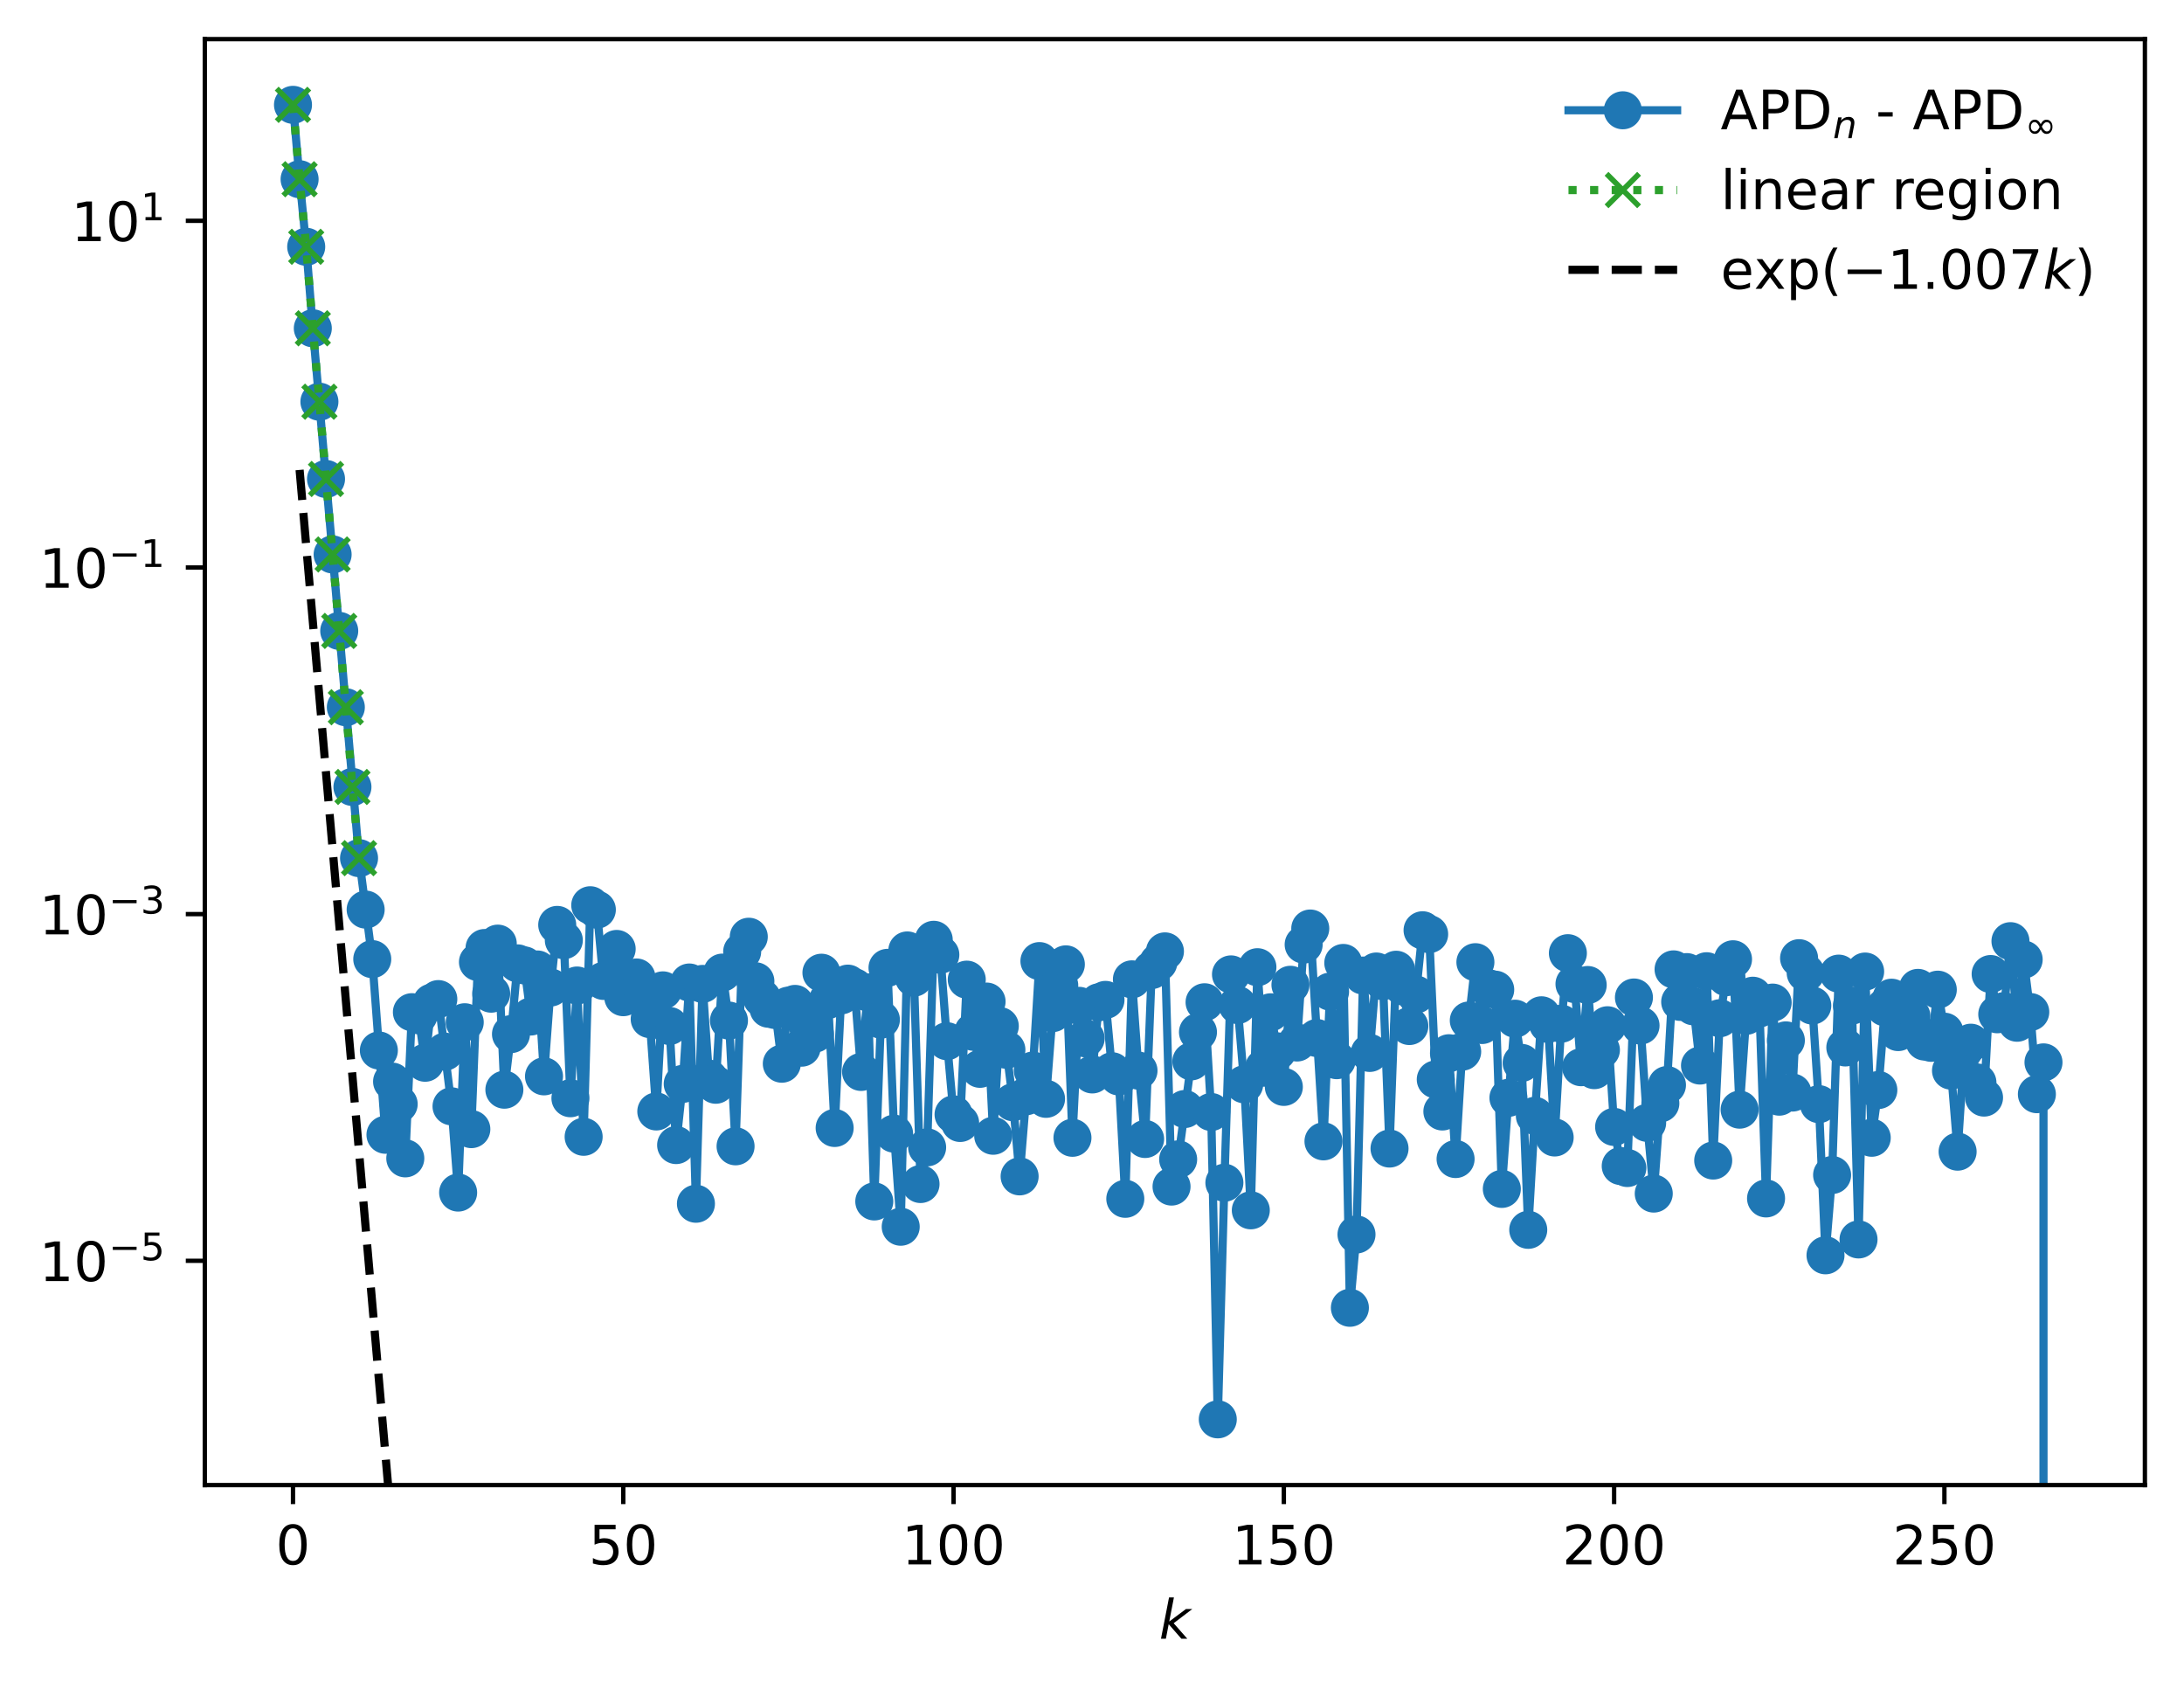 <?xml version="1.0" encoding="utf-8" standalone="no"?>
<!DOCTYPE svg PUBLIC "-//W3C//DTD SVG 1.1//EN"
  "http://www.w3.org/Graphics/SVG/1.1/DTD/svg11.dtd">
<!-- Created with matplotlib (https://matplotlib.org/) -->
<svg height="310.868pt" version="1.1" viewBox="0 0 402.02 310.868" width="402.02pt" xmlns="http://www.w3.org/2000/svg" xmlns:xlink="http://www.w3.org/1999/xlink">
 <defs>
  <style type="text/css">
*{stroke-linecap:butt;stroke-linejoin:round;}
  </style>
 </defs>
 <g id="figure_1">
  <g id="patch_1">
   <path d="M 0 310.868 
L 402.02 310.868 
L 402.02 0 
L 0 0 
z
" style="fill:#ffffff;"/>
  </g>
  <g id="axes_1">
   <g id="patch_2">
    <path d="M 37.7 273.312 
L 394.82 273.312 
L 394.82 7.2 
L 37.7 7.2 
z
" style="fill:#ffffff;"/>
   </g>
   <g id="matplotlib.axis_1">
    <g id="xtick_1">
     <g id="line2d_1">
      <defs>
       <path d="M 0 0 
L 0 3.5 
" id="mc44c0df0f7" style="stroke:#000000;stroke-width:0.8;"/>
      </defs>
      <g>
       <use style="stroke:#000000;stroke-width:0.8;" x="53.933" xlink:href="#mc44c0df0f7" y="273.312"/>
      </g>
     </g>
     <g id="text_1">
      <!-- 0 -->
      <defs>
       <path d="M 31.781 66.406 
Q 24.172 66.406 20.328 58.906 
Q 16.5 51.422 16.5 36.375 
Q 16.5 21.391 20.328 13.891 
Q 24.172 6.391 31.781 6.391 
Q 39.453 6.391 43.281 13.891 
Q 47.125 21.391 47.125 36.375 
Q 47.125 51.422 43.281 58.906 
Q 39.453 66.406 31.781 66.406 
z
M 31.781 74.219 
Q 44.047 74.219 50.516 64.516 
Q 56.984 54.828 56.984 36.375 
Q 56.984 17.969 50.516 8.266 
Q 44.047 -1.422 31.781 -1.422 
Q 19.531 -1.422 13.062 8.266 
Q 6.594 17.969 6.594 36.375 
Q 6.594 54.828 13.062 64.516 
Q 19.531 74.219 31.781 74.219 
z
" id="DejaVuSans-48"/>
      </defs>
      <g transform="translate(50.751 287.91)scale(0.1 -0.1)">
       <use xlink:href="#DejaVuSans-48"/>
      </g>
     </g>
    </g>
    <g id="xtick_2">
     <g id="line2d_2">
      <g>
       <use style="stroke:#000000;stroke-width:0.8;" x="114.729" xlink:href="#mc44c0df0f7" y="273.312"/>
      </g>
     </g>
     <g id="text_2">
      <!-- 50 -->
      <defs>
       <path d="M 10.797 72.906 
L 49.516 72.906 
L 49.516 64.594 
L 19.828 64.594 
L 19.828 46.734 
Q 21.969 47.469 24.109 47.828 
Q 26.266 48.188 28.422 48.188 
Q 40.625 48.188 47.75 41.5 
Q 54.891 34.812 54.891 23.391 
Q 54.891 11.625 47.562 5.094 
Q 40.234 -1.422 26.906 -1.422 
Q 22.312 -1.422 17.547 -0.641 
Q 12.797 0.141 7.719 1.703 
L 7.719 11.625 
Q 12.109 9.234 16.797 8.062 
Q 21.484 6.891 26.703 6.891 
Q 35.156 6.891 40.078 11.328 
Q 45.016 15.766 45.016 23.391 
Q 45.016 31 40.078 35.438 
Q 35.156 39.891 26.703 39.891 
Q 22.75 39.891 18.812 39.016 
Q 14.891 38.141 10.797 36.281 
z
" id="DejaVuSans-53"/>
      </defs>
      <g transform="translate(108.367 287.91)scale(0.1 -0.1)">
       <use xlink:href="#DejaVuSans-53"/>
       <use x="63.623" xlink:href="#DejaVuSans-48"/>
      </g>
     </g>
    </g>
    <g id="xtick_3">
     <g id="line2d_3">
      <g>
       <use style="stroke:#000000;stroke-width:0.8;" x="175.526" xlink:href="#mc44c0df0f7" y="273.312"/>
      </g>
     </g>
     <g id="text_3">
      <!-- 100 -->
      <defs>
       <path d="M 12.406 8.297 
L 28.516 8.297 
L 28.516 63.922 
L 10.984 60.406 
L 10.984 69.391 
L 28.422 72.906 
L 38.281 72.906 
L 38.281 8.297 
L 54.391 8.297 
L 54.391 0 
L 12.406 0 
z
" id="DejaVuSans-49"/>
      </defs>
      <g transform="translate(165.982 287.91)scale(0.1 -0.1)">
       <use xlink:href="#DejaVuSans-49"/>
       <use x="63.623" xlink:href="#DejaVuSans-48"/>
       <use x="127.246" xlink:href="#DejaVuSans-48"/>
      </g>
     </g>
    </g>
    <g id="xtick_4">
     <g id="line2d_4">
      <g>
       <use style="stroke:#000000;stroke-width:0.8;" x="236.323" xlink:href="#mc44c0df0f7" y="273.312"/>
      </g>
     </g>
     <g id="text_4">
      <!-- 150 -->
      <g transform="translate(226.779 287.91)scale(0.1 -0.1)">
       <use xlink:href="#DejaVuSans-49"/>
       <use x="63.623" xlink:href="#DejaVuSans-53"/>
       <use x="127.246" xlink:href="#DejaVuSans-48"/>
      </g>
     </g>
    </g>
    <g id="xtick_5">
     <g id="line2d_5">
      <g>
       <use style="stroke:#000000;stroke-width:0.8;" x="297.12" xlink:href="#mc44c0df0f7" y="273.312"/>
      </g>
     </g>
     <g id="text_5">
      <!-- 200 -->
      <defs>
       <path d="M 19.188 8.297 
L 53.609 8.297 
L 53.609 0 
L 7.328 0 
L 7.328 8.297 
Q 12.938 14.109 22.625 23.891 
Q 32.328 33.688 34.812 36.531 
Q 39.547 41.844 41.422 45.531 
Q 43.312 49.219 43.312 52.781 
Q 43.312 58.594 39.234 62.25 
Q 35.156 65.922 28.609 65.922 
Q 23.969 65.922 18.812 64.312 
Q 13.672 62.703 7.812 59.422 
L 7.812 69.391 
Q 13.766 71.781 18.938 73 
Q 24.125 74.219 28.422 74.219 
Q 39.75 74.219 46.484 68.547 
Q 53.219 62.891 53.219 53.422 
Q 53.219 48.922 51.531 44.891 
Q 49.859 40.875 45.406 35.406 
Q 44.188 33.984 37.641 27.219 
Q 31.109 20.453 19.188 8.297 
z
" id="DejaVuSans-50"/>
      </defs>
      <g transform="translate(287.576 287.91)scale(0.1 -0.1)">
       <use xlink:href="#DejaVuSans-50"/>
       <use x="63.623" xlink:href="#DejaVuSans-48"/>
       <use x="127.246" xlink:href="#DejaVuSans-48"/>
      </g>
     </g>
    </g>
    <g id="xtick_6">
     <g id="line2d_6">
      <g>
       <use style="stroke:#000000;stroke-width:0.8;" x="357.916" xlink:href="#mc44c0df0f7" y="273.312"/>
      </g>
     </g>
     <g id="text_6">
      <!-- 250 -->
      <g transform="translate(348.373 287.91)scale(0.1 -0.1)">
       <use xlink:href="#DejaVuSans-50"/>
       <use x="63.623" xlink:href="#DejaVuSans-53"/>
       <use x="127.246" xlink:href="#DejaVuSans-48"/>
      </g>
     </g>
    </g>
    <g id="text_7">
     <!-- $ k $ -->
     <defs>
      <path d="M 18.312 75.984 
L 27.297 75.984 
L 18.703 31.688 
L 49.516 54.688 
L 61.188 54.688 
L 26.812 28.516 
L 51.906 0 
L 41.016 0 
L 17.672 26.703 
L 12.5 0 
L 3.516 0 
z
" id="DejaVuSans-Oblique-107"/>
     </defs>
     <g transform="translate(213.36 301.589)scale(0.1 -0.1)">
      <use transform="translate(0 0.016)" xlink:href="#DejaVuSans-Oblique-107"/>
     </g>
    </g>
   </g>
   <g id="matplotlib.axis_2">
    <g id="ytick_1">
     <g id="line2d_7">
      <defs>
       <path d="M 0 0 
L -3.5 0 
" id="m5c9af294aa" style="stroke:#000000;stroke-width:0.8;"/>
      </defs>
      <g>
       <use style="stroke:#000000;stroke-width:0.8;" x="37.7" xlink:href="#m5c9af294aa" y="232.034"/>
      </g>
     </g>
     <g id="text_8">
      <!-- $\mathdefault{10^{-5}}$ -->
      <defs>
       <path d="M 10.594 35.5 
L 73.188 35.5 
L 73.188 27.203 
L 10.594 27.203 
z
" id="DejaVuSans-8722"/>
      </defs>
      <g transform="translate(7.2 235.833)scale(0.1 -0.1)">
       <use transform="translate(0 0.684)" xlink:href="#DejaVuSans-49"/>
       <use transform="translate(63.623 0.684)" xlink:href="#DejaVuSans-48"/>
       <use transform="translate(128.203 38.966)scale(0.7)" xlink:href="#DejaVuSans-8722"/>
       <use transform="translate(186.855 38.966)scale(0.7)" xlink:href="#DejaVuSans-53"/>
      </g>
     </g>
    </g>
    <g id="ytick_2">
     <g id="line2d_8">
      <g>
       <use style="stroke:#000000;stroke-width:0.8;" x="37.7" xlink:href="#m5c9af294aa" y="168.235"/>
      </g>
     </g>
     <g id="text_9">
      <!-- $\mathdefault{10^{-3}}$ -->
      <defs>
       <path d="M 40.578 39.312 
Q 47.656 37.797 51.625 33 
Q 55.609 28.219 55.609 21.188 
Q 55.609 10.406 48.188 4.484 
Q 40.766 -1.422 27.094 -1.422 
Q 22.516 -1.422 17.656 -0.516 
Q 12.797 0.391 7.625 2.203 
L 7.625 11.719 
Q 11.719 9.328 16.594 8.109 
Q 21.484 6.891 26.812 6.891 
Q 36.078 6.891 40.938 10.547 
Q 45.797 14.203 45.797 21.188 
Q 45.797 27.641 41.281 31.266 
Q 36.766 34.906 28.719 34.906 
L 20.219 34.906 
L 20.219 43.016 
L 29.109 43.016 
Q 36.375 43.016 40.234 45.922 
Q 44.094 48.828 44.094 54.297 
Q 44.094 59.906 40.109 62.906 
Q 36.141 65.922 28.719 65.922 
Q 24.656 65.922 20.016 65.031 
Q 15.375 64.156 9.812 62.312 
L 9.812 71.094 
Q 15.438 72.656 20.344 73.438 
Q 25.25 74.219 29.594 74.219 
Q 40.828 74.219 47.359 69.109 
Q 53.906 64.016 53.906 55.328 
Q 53.906 49.266 50.438 45.094 
Q 46.969 40.922 40.578 39.312 
z
" id="DejaVuSans-51"/>
      </defs>
      <g transform="translate(7.2 172.034)scale(0.1 -0.1)">
       <use transform="translate(0 0.766)" xlink:href="#DejaVuSans-49"/>
       <use transform="translate(63.623 0.766)" xlink:href="#DejaVuSans-48"/>
       <use transform="translate(128.203 39.047)scale(0.7)" xlink:href="#DejaVuSans-8722"/>
       <use transform="translate(186.855 39.047)scale(0.7)" xlink:href="#DejaVuSans-51"/>
      </g>
     </g>
    </g>
    <g id="ytick_3">
     <g id="line2d_9">
      <g>
       <use style="stroke:#000000;stroke-width:0.8;" x="37.7" xlink:href="#m5c9af294aa" y="104.436"/>
      </g>
     </g>
     <g id="text_10">
      <!-- $\mathdefault{10^{-1}}$ -->
      <g transform="translate(7.2 108.236)scale(0.1 -0.1)">
       <use transform="translate(0 0.684)" xlink:href="#DejaVuSans-49"/>
       <use transform="translate(63.623 0.684)" xlink:href="#DejaVuSans-48"/>
       <use transform="translate(128.203 38.966)scale(0.7)" xlink:href="#DejaVuSans-8722"/>
       <use transform="translate(186.855 38.966)scale(0.7)" xlink:href="#DejaVuSans-49"/>
      </g>
     </g>
    </g>
    <g id="ytick_4">
     <g id="line2d_10">
      <g>
       <use style="stroke:#000000;stroke-width:0.8;" x="37.7" xlink:href="#m5c9af294aa" y="40.638"/>
      </g>
     </g>
     <g id="text_11">
      <!-- $\mathdefault{10^{1}}$ -->
      <g transform="translate(13.1 44.437)scale(0.1 -0.1)">
       <use transform="translate(0 0.684)" xlink:href="#DejaVuSans-49"/>
       <use transform="translate(63.623 0.684)" xlink:href="#DejaVuSans-48"/>
       <use transform="translate(128.203 38.966)scale(0.7)" xlink:href="#DejaVuSans-49"/>
      </g>
     </g>
    </g>
   </g>
   <g id="line2d_11">
    <path clip-path="url(#p1a324d84d8)" d="M 53.933 19.296 
L 55.149 32.986 
L 56.365 45.418 
L 57.581 60.418 
L 61.228 102.042 
L 66.092 157.932 
L 68.524 176.518 
L 70.956 208.842 
L 72.172 199.053 
L 73.388 203.2 
L 74.604 213.183 
L 75.82 186.282 
L 77.035 186.852 
L 78.251 195.588 
L 79.467 184.531 
L 80.683 183.873 
L 83.115 203.606 
L 84.331 219.48 
L 85.547 188.133 
L 86.763 207.805 
L 87.979 177.057 
L 89.195 174.471 
L 90.411 182.875 
L 91.627 173.665 
L 92.843 200.548 
L 94.059 190.32 
L 95.275 177.296 
L 96.49 177.67 
L 97.706 187.078 
L 98.922 178.421 
L 100.138 198.09 
L 101.354 181.74 
L 102.57 170.219 
L 103.786 173.039 
L 105.002 202.117 
L 106.218 181.374 
L 107.434 209.215 
L 108.65 166.599 
L 109.866 167.415 
L 111.082 180.528 
L 112.298 179.924 
L 113.514 174.644 
L 114.729 183.523 
L 115.945 182.242 
L 117.161 179.895 
L 118.377 182.359 
L 119.593 187.55 
L 120.809 204.551 
L 122.025 182.266 
L 123.241 188.824 
L 124.457 210.739 
L 125.673 199.479 
L 126.889 180.818 
L 128.105 221.536 
L 129.321 181.078 
L 130.537 198.52 
L 131.753 199.637 
L 132.968 178.998 
L 134.184 187.831 
L 135.4 210.966 
L 136.616 175.135 
L 137.832 172.396 
L 139.048 180.586 
L 140.264 183.702 
L 141.48 185.649 
L 142.696 185.884 
L 143.912 195.766 
L 145.128 185.079 
L 146.344 184.757 
L 147.56 192.813 
L 148.776 189.05 
L 149.992 190.223 
L 151.207 179.019 
L 152.423 184.033 
L 153.639 207.594 
L 154.855 183.184 
L 156.071 181.026 
L 157.287 181.705 
L 158.503 197.278 
L 159.719 182.635 
L 160.935 221.113 
L 162.151 187.658 
L 163.367 178.118 
L 164.583 208.64 
L 165.799 225.768 
L 167.015 174.918 
L 168.231 179.93 
L 169.447 217.909 
L 170.662 211.159 
L 171.878 172.958 
L 173.094 175.705 
L 174.31 191.623 
L 175.526 205.095 
L 176.742 206.673 
L 177.958 180.294 
L 179.174 189.887 
L 180.39 196.706 
L 181.606 184.327 
L 182.822 209.023 
L 184.038 188.839 
L 185.254 193.201 
L 186.47 202.854 
L 187.686 216.499 
L 188.901 201.751 
L 190.117 197.028 
L 191.333 176.876 
L 192.549 202.229 
L 193.765 186.454 
L 194.981 181.347 
L 196.197 177.48 
L 197.413 209.398 
L 198.629 185.112 
L 199.845 191.103 
L 201.061 197.739 
L 202.277 184.458 
L 203.493 184.021 
L 204.709 197.151 
L 205.925 198.106 
L 207.14 220.629 
L 208.356 180.238 
L 209.572 197.04 
L 210.788 209.62 
L 212.004 178.527 
L 213.22 177.134 
L 214.436 175.091 
L 215.652 218.376 
L 216.868 213.369 
L 219.3 195.33 
L 221.732 184.454 
L 222.948 204.652 
L 224.164 261.216 
L 225.38 217.669 
L 226.595 179.327 
L 227.811 184.965 
L 229.027 199.551 
L 230.243 222.745 
L 231.459 178.003 
L 232.675 196.501 
L 233.891 186.303 
L 236.323 200.034 
L 237.539 181.24 
L 238.755 191.86 
L 239.971 173.835 
L 241.187 170.884 
L 243.619 210.053 
L 244.834 182.496 
L 246.05 195.115 
L 247.266 177.219 
L 248.482 240.682 
L 249.698 227.191 
L 250.914 179.539 
L 252.13 193.782 
L 253.346 178.796 
L 254.562 180.574 
L 255.778 211.377 
L 256.994 178.47 
L 258.21 181.526 
L 259.426 188.831 
L 260.642 183.036 
L 261.858 171.203 
L 263.073 171.92 
L 264.289 198.659 
L 265.505 204.558 
L 266.721 193.836 
L 267.937 213.31 
L 269.153 193.545 
L 270.369 187.815 
L 271.585 177.079 
L 272.801 188.646 
L 274.017 181.87 
L 275.233 182.137 
L 276.449 218.806 
L 277.665 202.047 
L 278.881 187.481 
L 280.097 195.618 
L 281.313 226.336 
L 282.528 205.358 
L 283.744 186.853 
L 284.96 188.44 
L 286.176 209.341 
L 287.392 188.399 
L 288.608 175.423 
L 289.824 181.095 
L 291.04 196.409 
L 292.256 181.28 
L 293.472 196.948 
L 294.688 193.235 
L 295.904 188.687 
L 297.12 207.395 
L 298.336 214.597 
L 299.552 214.962 
L 300.767 183.579 
L 301.983 188.739 
L 303.199 206.649 
L 304.415 219.665 
L 305.631 203.064 
L 306.847 199.692 
L 308.063 178.403 
L 309.279 184.385 
L 310.495 178.904 
L 311.711 185.201 
L 312.927 196.102 
L 314.143 178.745 
L 315.359 213.585 
L 316.575 187.393 
L 317.791 179.837 
L 319.006 176.544 
L 320.222 204.221 
L 321.438 186.951 
L 322.654 183.251 
L 323.87 185.585 
L 325.086 220.558 
L 326.302 184.516 
L 327.518 201.83 
L 328.734 191.471 
L 329.95 201.072 
L 331.166 176.343 
L 332.382 179.054 
L 333.598 185.063 
L 334.814 203.207 
L 336.03 231.026 
L 337.245 216.246 
L 338.461 179.185 
L 339.677 192.772 
L 340.893 185.065 
L 342.109 228.107 
L 343.325 178.804 
L 344.541 209.392 
L 345.757 200.608 
L 346.973 185.379 
L 348.189 183.616 
L 349.405 189.945 
L 351.837 186.979 
L 353.053 181.809 
L 354.269 191.686 
L 355.485 191.921 
L 356.7 182.139 
L 359.132 197.037 
L 360.348 211.951 
L 361.564 193.218 
L 362.78 191.897 
L 363.996 199.228 
L 365.212 201.997 
L 366.428 179.261 
L 367.644 186.666 
L 368.86 186.091 
L 370.076 173.211 
L 371.292 188.224 
L 372.508 176.591 
L 373.724 186.252 
L 374.939 201.375 
L 376.155 195.52 
L 376.16 311.868 
L 376.16 311.868 
" style="fill:none;stroke:#1f77b4;stroke-linecap:square;stroke-width:1.5;"/>
    <defs>
     <path d="M 0 3 
C 0.796 3 1.559 2.684 2.121 2.121 
C 2.684 1.559 3 0.796 3 0 
C 3 -0.796 2.684 -1.559 2.121 -2.121 
C 1.559 -2.684 0.796 -3 0 -3 
C -0.796 -3 -1.559 -2.684 -2.121 -2.121 
C -2.684 -1.559 -3 -0.796 -3 0 
C -3 0.796 -2.684 1.559 -2.121 2.121 
C -1.559 2.684 -0.796 3 0 3 
z
" id="m3756077cc6" style="stroke:#1f77b4;"/>
    </defs>
    <g clip-path="url(#p1a324d84d8)">
     <use style="fill:#1f77b4;stroke:#1f77b4;" x="53.933" xlink:href="#m3756077cc6" y="19.296"/>
     <use style="fill:#1f77b4;stroke:#1f77b4;" x="55.149" xlink:href="#m3756077cc6" y="32.986"/>
     <use style="fill:#1f77b4;stroke:#1f77b4;" x="56.365" xlink:href="#m3756077cc6" y="45.418"/>
     <use style="fill:#1f77b4;stroke:#1f77b4;" x="57.581" xlink:href="#m3756077cc6" y="60.418"/>
     <use style="fill:#1f77b4;stroke:#1f77b4;" x="58.796" xlink:href="#m3756077cc6" y="73.931"/>
     <use style="fill:#1f77b4;stroke:#1f77b4;" x="60.012" xlink:href="#m3756077cc6" y="88.152"/>
     <use style="fill:#1f77b4;stroke:#1f77b4;" x="61.228" xlink:href="#m3756077cc6" y="102.042"/>
     <use style="fill:#1f77b4;stroke:#1f77b4;" x="62.444" xlink:href="#m3756077cc6" y="116.112"/>
     <use style="fill:#1f77b4;stroke:#1f77b4;" x="63.66" xlink:href="#m3756077cc6" y="130.161"/>
     <use style="fill:#1f77b4;stroke:#1f77b4;" x="64.876" xlink:href="#m3756077cc6" y="144.832"/>
     <use style="fill:#1f77b4;stroke:#1f77b4;" x="66.092" xlink:href="#m3756077cc6" y="157.932"/>
     <use style="fill:#1f77b4;stroke:#1f77b4;" x="67.308" xlink:href="#m3756077cc6" y="167.401"/>
     <use style="fill:#1f77b4;stroke:#1f77b4;" x="68.524" xlink:href="#m3756077cc6" y="176.518"/>
     <use style="fill:#1f77b4;stroke:#1f77b4;" x="69.74" xlink:href="#m3756077cc6" y="193.328"/>
     <use style="fill:#1f77b4;stroke:#1f77b4;" x="70.956" xlink:href="#m3756077cc6" y="208.842"/>
     <use style="fill:#1f77b4;stroke:#1f77b4;" x="72.172" xlink:href="#m3756077cc6" y="199.053"/>
     <use style="fill:#1f77b4;stroke:#1f77b4;" x="73.388" xlink:href="#m3756077cc6" y="203.2"/>
     <use style="fill:#1f77b4;stroke:#1f77b4;" x="74.604" xlink:href="#m3756077cc6" y="213.183"/>
     <use style="fill:#1f77b4;stroke:#1f77b4;" x="75.82" xlink:href="#m3756077cc6" y="186.282"/>
     <use style="fill:#1f77b4;stroke:#1f77b4;" x="77.035" xlink:href="#m3756077cc6" y="186.852"/>
     <use style="fill:#1f77b4;stroke:#1f77b4;" x="78.251" xlink:href="#m3756077cc6" y="195.588"/>
     <use style="fill:#1f77b4;stroke:#1f77b4;" x="79.467" xlink:href="#m3756077cc6" y="184.531"/>
     <use style="fill:#1f77b4;stroke:#1f77b4;" x="80.683" xlink:href="#m3756077cc6" y="183.873"/>
     <use style="fill:#1f77b4;stroke:#1f77b4;" x="81.899" xlink:href="#m3756077cc6" y="193.54"/>
     <use style="fill:#1f77b4;stroke:#1f77b4;" x="83.115" xlink:href="#m3756077cc6" y="203.606"/>
     <use style="fill:#1f77b4;stroke:#1f77b4;" x="84.331" xlink:href="#m3756077cc6" y="219.48"/>
     <use style="fill:#1f77b4;stroke:#1f77b4;" x="85.547" xlink:href="#m3756077cc6" y="188.133"/>
     <use style="fill:#1f77b4;stroke:#1f77b4;" x="86.763" xlink:href="#m3756077cc6" y="207.805"/>
     <use style="fill:#1f77b4;stroke:#1f77b4;" x="87.979" xlink:href="#m3756077cc6" y="177.057"/>
     <use style="fill:#1f77b4;stroke:#1f77b4;" x="89.195" xlink:href="#m3756077cc6" y="174.471"/>
     <use style="fill:#1f77b4;stroke:#1f77b4;" x="90.411" xlink:href="#m3756077cc6" y="182.875"/>
     <use style="fill:#1f77b4;stroke:#1f77b4;" x="91.627" xlink:href="#m3756077cc6" y="173.665"/>
     <use style="fill:#1f77b4;stroke:#1f77b4;" x="92.843" xlink:href="#m3756077cc6" y="200.548"/>
     <use style="fill:#1f77b4;stroke:#1f77b4;" x="94.059" xlink:href="#m3756077cc6" y="190.32"/>
     <use style="fill:#1f77b4;stroke:#1f77b4;" x="95.275" xlink:href="#m3756077cc6" y="177.296"/>
     <use style="fill:#1f77b4;stroke:#1f77b4;" x="96.49" xlink:href="#m3756077cc6" y="177.67"/>
     <use style="fill:#1f77b4;stroke:#1f77b4;" x="97.706" xlink:href="#m3756077cc6" y="187.078"/>
     <use style="fill:#1f77b4;stroke:#1f77b4;" x="98.922" xlink:href="#m3756077cc6" y="178.421"/>
     <use style="fill:#1f77b4;stroke:#1f77b4;" x="100.138" xlink:href="#m3756077cc6" y="198.09"/>
     <use style="fill:#1f77b4;stroke:#1f77b4;" x="101.354" xlink:href="#m3756077cc6" y="181.74"/>
     <use style="fill:#1f77b4;stroke:#1f77b4;" x="102.57" xlink:href="#m3756077cc6" y="170.219"/>
     <use style="fill:#1f77b4;stroke:#1f77b4;" x="103.786" xlink:href="#m3756077cc6" y="173.039"/>
     <use style="fill:#1f77b4;stroke:#1f77b4;" x="105.002" xlink:href="#m3756077cc6" y="202.117"/>
     <use style="fill:#1f77b4;stroke:#1f77b4;" x="106.218" xlink:href="#m3756077cc6" y="181.374"/>
     <use style="fill:#1f77b4;stroke:#1f77b4;" x="107.434" xlink:href="#m3756077cc6" y="209.215"/>
     <use style="fill:#1f77b4;stroke:#1f77b4;" x="108.65" xlink:href="#m3756077cc6" y="166.599"/>
     <use style="fill:#1f77b4;stroke:#1f77b4;" x="109.866" xlink:href="#m3756077cc6" y="167.415"/>
     <use style="fill:#1f77b4;stroke:#1f77b4;" x="111.082" xlink:href="#m3756077cc6" y="180.528"/>
     <use style="fill:#1f77b4;stroke:#1f77b4;" x="112.298" xlink:href="#m3756077cc6" y="179.924"/>
     <use style="fill:#1f77b4;stroke:#1f77b4;" x="113.514" xlink:href="#m3756077cc6" y="174.644"/>
     <use style="fill:#1f77b4;stroke:#1f77b4;" x="114.729" xlink:href="#m3756077cc6" y="183.523"/>
     <use style="fill:#1f77b4;stroke:#1f77b4;" x="115.945" xlink:href="#m3756077cc6" y="182.242"/>
     <use style="fill:#1f77b4;stroke:#1f77b4;" x="117.161" xlink:href="#m3756077cc6" y="179.895"/>
     <use style="fill:#1f77b4;stroke:#1f77b4;" x="118.377" xlink:href="#m3756077cc6" y="182.359"/>
     <use style="fill:#1f77b4;stroke:#1f77b4;" x="119.593" xlink:href="#m3756077cc6" y="187.55"/>
     <use style="fill:#1f77b4;stroke:#1f77b4;" x="120.809" xlink:href="#m3756077cc6" y="204.551"/>
     <use style="fill:#1f77b4;stroke:#1f77b4;" x="122.025" xlink:href="#m3756077cc6" y="182.266"/>
     <use style="fill:#1f77b4;stroke:#1f77b4;" x="123.241" xlink:href="#m3756077cc6" y="188.824"/>
     <use style="fill:#1f77b4;stroke:#1f77b4;" x="124.457" xlink:href="#m3756077cc6" y="210.739"/>
     <use style="fill:#1f77b4;stroke:#1f77b4;" x="125.673" xlink:href="#m3756077cc6" y="199.479"/>
     <use style="fill:#1f77b4;stroke:#1f77b4;" x="126.889" xlink:href="#m3756077cc6" y="180.818"/>
     <use style="fill:#1f77b4;stroke:#1f77b4;" x="128.105" xlink:href="#m3756077cc6" y="221.536"/>
     <use style="fill:#1f77b4;stroke:#1f77b4;" x="129.321" xlink:href="#m3756077cc6" y="181.078"/>
     <use style="fill:#1f77b4;stroke:#1f77b4;" x="130.537" xlink:href="#m3756077cc6" y="198.52"/>
     <use style="fill:#1f77b4;stroke:#1f77b4;" x="131.753" xlink:href="#m3756077cc6" y="199.637"/>
     <use style="fill:#1f77b4;stroke:#1f77b4;" x="132.968" xlink:href="#m3756077cc6" y="178.998"/>
     <use style="fill:#1f77b4;stroke:#1f77b4;" x="134.184" xlink:href="#m3756077cc6" y="187.831"/>
     <use style="fill:#1f77b4;stroke:#1f77b4;" x="135.4" xlink:href="#m3756077cc6" y="210.966"/>
     <use style="fill:#1f77b4;stroke:#1f77b4;" x="136.616" xlink:href="#m3756077cc6" y="175.135"/>
     <use style="fill:#1f77b4;stroke:#1f77b4;" x="137.832" xlink:href="#m3756077cc6" y="172.396"/>
     <use style="fill:#1f77b4;stroke:#1f77b4;" x="139.048" xlink:href="#m3756077cc6" y="180.586"/>
     <use style="fill:#1f77b4;stroke:#1f77b4;" x="140.264" xlink:href="#m3756077cc6" y="183.702"/>
     <use style="fill:#1f77b4;stroke:#1f77b4;" x="141.48" xlink:href="#m3756077cc6" y="185.649"/>
     <use style="fill:#1f77b4;stroke:#1f77b4;" x="142.696" xlink:href="#m3756077cc6" y="185.884"/>
     <use style="fill:#1f77b4;stroke:#1f77b4;" x="143.912" xlink:href="#m3756077cc6" y="195.766"/>
     <use style="fill:#1f77b4;stroke:#1f77b4;" x="145.128" xlink:href="#m3756077cc6" y="185.079"/>
     <use style="fill:#1f77b4;stroke:#1f77b4;" x="146.344" xlink:href="#m3756077cc6" y="184.757"/>
     <use style="fill:#1f77b4;stroke:#1f77b4;" x="147.56" xlink:href="#m3756077cc6" y="192.813"/>
     <use style="fill:#1f77b4;stroke:#1f77b4;" x="148.776" xlink:href="#m3756077cc6" y="189.05"/>
     <use style="fill:#1f77b4;stroke:#1f77b4;" x="149.992" xlink:href="#m3756077cc6" y="190.223"/>
     <use style="fill:#1f77b4;stroke:#1f77b4;" x="151.207" xlink:href="#m3756077cc6" y="179.019"/>
     <use style="fill:#1f77b4;stroke:#1f77b4;" x="152.423" xlink:href="#m3756077cc6" y="184.033"/>
     <use style="fill:#1f77b4;stroke:#1f77b4;" x="153.639" xlink:href="#m3756077cc6" y="207.594"/>
     <use style="fill:#1f77b4;stroke:#1f77b4;" x="154.855" xlink:href="#m3756077cc6" y="183.184"/>
     <use style="fill:#1f77b4;stroke:#1f77b4;" x="156.071" xlink:href="#m3756077cc6" y="181.026"/>
     <use style="fill:#1f77b4;stroke:#1f77b4;" x="157.287" xlink:href="#m3756077cc6" y="181.705"/>
     <use style="fill:#1f77b4;stroke:#1f77b4;" x="158.503" xlink:href="#m3756077cc6" y="197.278"/>
     <use style="fill:#1f77b4;stroke:#1f77b4;" x="159.719" xlink:href="#m3756077cc6" y="182.635"/>
     <use style="fill:#1f77b4;stroke:#1f77b4;" x="160.935" xlink:href="#m3756077cc6" y="221.113"/>
     <use style="fill:#1f77b4;stroke:#1f77b4;" x="162.151" xlink:href="#m3756077cc6" y="187.658"/>
     <use style="fill:#1f77b4;stroke:#1f77b4;" x="163.367" xlink:href="#m3756077cc6" y="178.118"/>
     <use style="fill:#1f77b4;stroke:#1f77b4;" x="164.583" xlink:href="#m3756077cc6" y="208.64"/>
     <use style="fill:#1f77b4;stroke:#1f77b4;" x="165.799" xlink:href="#m3756077cc6" y="225.768"/>
     <use style="fill:#1f77b4;stroke:#1f77b4;" x="167.015" xlink:href="#m3756077cc6" y="174.918"/>
     <use style="fill:#1f77b4;stroke:#1f77b4;" x="168.231" xlink:href="#m3756077cc6" y="179.93"/>
     <use style="fill:#1f77b4;stroke:#1f77b4;" x="169.447" xlink:href="#m3756077cc6" y="217.909"/>
     <use style="fill:#1f77b4;stroke:#1f77b4;" x="170.662" xlink:href="#m3756077cc6" y="211.159"/>
     <use style="fill:#1f77b4;stroke:#1f77b4;" x="171.878" xlink:href="#m3756077cc6" y="172.958"/>
     <use style="fill:#1f77b4;stroke:#1f77b4;" x="173.094" xlink:href="#m3756077cc6" y="175.705"/>
     <use style="fill:#1f77b4;stroke:#1f77b4;" x="174.31" xlink:href="#m3756077cc6" y="191.623"/>
     <use style="fill:#1f77b4;stroke:#1f77b4;" x="175.526" xlink:href="#m3756077cc6" y="205.095"/>
     <use style="fill:#1f77b4;stroke:#1f77b4;" x="176.742" xlink:href="#m3756077cc6" y="206.673"/>
     <use style="fill:#1f77b4;stroke:#1f77b4;" x="177.958" xlink:href="#m3756077cc6" y="180.294"/>
     <use style="fill:#1f77b4;stroke:#1f77b4;" x="179.174" xlink:href="#m3756077cc6" y="189.887"/>
     <use style="fill:#1f77b4;stroke:#1f77b4;" x="180.39" xlink:href="#m3756077cc6" y="196.706"/>
     <use style="fill:#1f77b4;stroke:#1f77b4;" x="181.606" xlink:href="#m3756077cc6" y="184.327"/>
     <use style="fill:#1f77b4;stroke:#1f77b4;" x="182.822" xlink:href="#m3756077cc6" y="209.023"/>
     <use style="fill:#1f77b4;stroke:#1f77b4;" x="184.038" xlink:href="#m3756077cc6" y="188.839"/>
     <use style="fill:#1f77b4;stroke:#1f77b4;" x="185.254" xlink:href="#m3756077cc6" y="193.201"/>
     <use style="fill:#1f77b4;stroke:#1f77b4;" x="186.47" xlink:href="#m3756077cc6" y="202.854"/>
     <use style="fill:#1f77b4;stroke:#1f77b4;" x="187.686" xlink:href="#m3756077cc6" y="216.499"/>
     <use style="fill:#1f77b4;stroke:#1f77b4;" x="188.901" xlink:href="#m3756077cc6" y="201.751"/>
     <use style="fill:#1f77b4;stroke:#1f77b4;" x="190.117" xlink:href="#m3756077cc6" y="197.028"/>
     <use style="fill:#1f77b4;stroke:#1f77b4;" x="191.333" xlink:href="#m3756077cc6" y="176.876"/>
     <use style="fill:#1f77b4;stroke:#1f77b4;" x="192.549" xlink:href="#m3756077cc6" y="202.229"/>
     <use style="fill:#1f77b4;stroke:#1f77b4;" x="193.765" xlink:href="#m3756077cc6" y="186.454"/>
     <use style="fill:#1f77b4;stroke:#1f77b4;" x="194.981" xlink:href="#m3756077cc6" y="181.347"/>
     <use style="fill:#1f77b4;stroke:#1f77b4;" x="196.197" xlink:href="#m3756077cc6" y="177.48"/>
     <use style="fill:#1f77b4;stroke:#1f77b4;" x="197.413" xlink:href="#m3756077cc6" y="209.398"/>
     <use style="fill:#1f77b4;stroke:#1f77b4;" x="198.629" xlink:href="#m3756077cc6" y="185.112"/>
     <use style="fill:#1f77b4;stroke:#1f77b4;" x="199.845" xlink:href="#m3756077cc6" y="191.103"/>
     <use style="fill:#1f77b4;stroke:#1f77b4;" x="201.061" xlink:href="#m3756077cc6" y="197.739"/>
     <use style="fill:#1f77b4;stroke:#1f77b4;" x="202.277" xlink:href="#m3756077cc6" y="184.458"/>
     <use style="fill:#1f77b4;stroke:#1f77b4;" x="203.493" xlink:href="#m3756077cc6" y="184.021"/>
     <use style="fill:#1f77b4;stroke:#1f77b4;" x="204.709" xlink:href="#m3756077cc6" y="197.151"/>
     <use style="fill:#1f77b4;stroke:#1f77b4;" x="205.925" xlink:href="#m3756077cc6" y="198.106"/>
     <use style="fill:#1f77b4;stroke:#1f77b4;" x="207.14" xlink:href="#m3756077cc6" y="220.629"/>
     <use style="fill:#1f77b4;stroke:#1f77b4;" x="208.356" xlink:href="#m3756077cc6" y="180.238"/>
     <use style="fill:#1f77b4;stroke:#1f77b4;" x="209.572" xlink:href="#m3756077cc6" y="197.04"/>
     <use style="fill:#1f77b4;stroke:#1f77b4;" x="210.788" xlink:href="#m3756077cc6" y="209.62"/>
     <use style="fill:#1f77b4;stroke:#1f77b4;" x="212.004" xlink:href="#m3756077cc6" y="178.527"/>
     <use style="fill:#1f77b4;stroke:#1f77b4;" x="213.22" xlink:href="#m3756077cc6" y="177.134"/>
     <use style="fill:#1f77b4;stroke:#1f77b4;" x="214.436" xlink:href="#m3756077cc6" y="175.091"/>
     <use style="fill:#1f77b4;stroke:#1f77b4;" x="215.652" xlink:href="#m3756077cc6" y="218.376"/>
     <use style="fill:#1f77b4;stroke:#1f77b4;" x="216.868" xlink:href="#m3756077cc6" y="213.369"/>
     <use style="fill:#1f77b4;stroke:#1f77b4;" x="218.084" xlink:href="#m3756077cc6" y="204.104"/>
     <use style="fill:#1f77b4;stroke:#1f77b4;" x="219.3" xlink:href="#m3756077cc6" y="195.33"/>
     <use style="fill:#1f77b4;stroke:#1f77b4;" x="220.516" xlink:href="#m3756077cc6" y="189.957"/>
     <use style="fill:#1f77b4;stroke:#1f77b4;" x="221.732" xlink:href="#m3756077cc6" y="184.454"/>
     <use style="fill:#1f77b4;stroke:#1f77b4;" x="222.948" xlink:href="#m3756077cc6" y="204.652"/>
     <use style="fill:#1f77b4;stroke:#1f77b4;" x="224.164" xlink:href="#m3756077cc6" y="261.216"/>
     <use style="fill:#1f77b4;stroke:#1f77b4;" x="225.38" xlink:href="#m3756077cc6" y="217.669"/>
     <use style="fill:#1f77b4;stroke:#1f77b4;" x="226.595" xlink:href="#m3756077cc6" y="179.327"/>
     <use style="fill:#1f77b4;stroke:#1f77b4;" x="227.811" xlink:href="#m3756077cc6" y="184.965"/>
     <use style="fill:#1f77b4;stroke:#1f77b4;" x="229.027" xlink:href="#m3756077cc6" y="199.551"/>
     <use style="fill:#1f77b4;stroke:#1f77b4;" x="230.243" xlink:href="#m3756077cc6" y="222.745"/>
     <use style="fill:#1f77b4;stroke:#1f77b4;" x="231.459" xlink:href="#m3756077cc6" y="178.003"/>
     <use style="fill:#1f77b4;stroke:#1f77b4;" x="232.675" xlink:href="#m3756077cc6" y="196.501"/>
     <use style="fill:#1f77b4;stroke:#1f77b4;" x="233.891" xlink:href="#m3756077cc6" y="186.303"/>
     <use style="fill:#1f77b4;stroke:#1f77b4;" x="235.107" xlink:href="#m3756077cc6" y="193.491"/>
     <use style="fill:#1f77b4;stroke:#1f77b4;" x="236.323" xlink:href="#m3756077cc6" y="200.034"/>
     <use style="fill:#1f77b4;stroke:#1f77b4;" x="237.539" xlink:href="#m3756077cc6" y="181.24"/>
     <use style="fill:#1f77b4;stroke:#1f77b4;" x="238.755" xlink:href="#m3756077cc6" y="191.86"/>
     <use style="fill:#1f77b4;stroke:#1f77b4;" x="239.971" xlink:href="#m3756077cc6" y="173.835"/>
     <use style="fill:#1f77b4;stroke:#1f77b4;" x="241.187" xlink:href="#m3756077cc6" y="170.884"/>
     <use style="fill:#1f77b4;stroke:#1f77b4;" x="242.403" xlink:href="#m3756077cc6" y="191.033"/>
     <use style="fill:#1f77b4;stroke:#1f77b4;" x="243.619" xlink:href="#m3756077cc6" y="210.053"/>
     <use style="fill:#1f77b4;stroke:#1f77b4;" x="244.834" xlink:href="#m3756077cc6" y="182.496"/>
     <use style="fill:#1f77b4;stroke:#1f77b4;" x="246.05" xlink:href="#m3756077cc6" y="195.115"/>
     <use style="fill:#1f77b4;stroke:#1f77b4;" x="247.266" xlink:href="#m3756077cc6" y="177.219"/>
     <use style="fill:#1f77b4;stroke:#1f77b4;" x="248.482" xlink:href="#m3756077cc6" y="240.682"/>
     <use style="fill:#1f77b4;stroke:#1f77b4;" x="249.698" xlink:href="#m3756077cc6" y="227.191"/>
     <use style="fill:#1f77b4;stroke:#1f77b4;" x="250.914" xlink:href="#m3756077cc6" y="179.539"/>
     <use style="fill:#1f77b4;stroke:#1f77b4;" x="252.13" xlink:href="#m3756077cc6" y="193.782"/>
     <use style="fill:#1f77b4;stroke:#1f77b4;" x="253.346" xlink:href="#m3756077cc6" y="178.796"/>
     <use style="fill:#1f77b4;stroke:#1f77b4;" x="254.562" xlink:href="#m3756077cc6" y="180.574"/>
     <use style="fill:#1f77b4;stroke:#1f77b4;" x="255.778" xlink:href="#m3756077cc6" y="211.377"/>
     <use style="fill:#1f77b4;stroke:#1f77b4;" x="256.994" xlink:href="#m3756077cc6" y="178.47"/>
     <use style="fill:#1f77b4;stroke:#1f77b4;" x="258.21" xlink:href="#m3756077cc6" y="181.526"/>
     <use style="fill:#1f77b4;stroke:#1f77b4;" x="259.426" xlink:href="#m3756077cc6" y="188.831"/>
     <use style="fill:#1f77b4;stroke:#1f77b4;" x="260.642" xlink:href="#m3756077cc6" y="183.036"/>
     <use style="fill:#1f77b4;stroke:#1f77b4;" x="261.858" xlink:href="#m3756077cc6" y="171.203"/>
     <use style="fill:#1f77b4;stroke:#1f77b4;" x="263.073" xlink:href="#m3756077cc6" y="171.92"/>
     <use style="fill:#1f77b4;stroke:#1f77b4;" x="264.289" xlink:href="#m3756077cc6" y="198.659"/>
     <use style="fill:#1f77b4;stroke:#1f77b4;" x="265.505" xlink:href="#m3756077cc6" y="204.558"/>
     <use style="fill:#1f77b4;stroke:#1f77b4;" x="266.721" xlink:href="#m3756077cc6" y="193.836"/>
     <use style="fill:#1f77b4;stroke:#1f77b4;" x="267.937" xlink:href="#m3756077cc6" y="213.31"/>
     <use style="fill:#1f77b4;stroke:#1f77b4;" x="269.153" xlink:href="#m3756077cc6" y="193.545"/>
     <use style="fill:#1f77b4;stroke:#1f77b4;" x="270.369" xlink:href="#m3756077cc6" y="187.815"/>
     <use style="fill:#1f77b4;stroke:#1f77b4;" x="271.585" xlink:href="#m3756077cc6" y="177.079"/>
     <use style="fill:#1f77b4;stroke:#1f77b4;" x="272.801" xlink:href="#m3756077cc6" y="188.646"/>
     <use style="fill:#1f77b4;stroke:#1f77b4;" x="274.017" xlink:href="#m3756077cc6" y="181.87"/>
     <use style="fill:#1f77b4;stroke:#1f77b4;" x="275.233" xlink:href="#m3756077cc6" y="182.137"/>
     <use style="fill:#1f77b4;stroke:#1f77b4;" x="276.449" xlink:href="#m3756077cc6" y="218.806"/>
     <use style="fill:#1f77b4;stroke:#1f77b4;" x="277.665" xlink:href="#m3756077cc6" y="202.047"/>
     <use style="fill:#1f77b4;stroke:#1f77b4;" x="278.881" xlink:href="#m3756077cc6" y="187.481"/>
     <use style="fill:#1f77b4;stroke:#1f77b4;" x="280.097" xlink:href="#m3756077cc6" y="195.618"/>
     <use style="fill:#1f77b4;stroke:#1f77b4;" x="281.313" xlink:href="#m3756077cc6" y="226.336"/>
     <use style="fill:#1f77b4;stroke:#1f77b4;" x="282.528" xlink:href="#m3756077cc6" y="205.358"/>
     <use style="fill:#1f77b4;stroke:#1f77b4;" x="283.744" xlink:href="#m3756077cc6" y="186.853"/>
     <use style="fill:#1f77b4;stroke:#1f77b4;" x="284.96" xlink:href="#m3756077cc6" y="188.44"/>
     <use style="fill:#1f77b4;stroke:#1f77b4;" x="286.176" xlink:href="#m3756077cc6" y="209.341"/>
     <use style="fill:#1f77b4;stroke:#1f77b4;" x="287.392" xlink:href="#m3756077cc6" y="188.399"/>
     <use style="fill:#1f77b4;stroke:#1f77b4;" x="288.608" xlink:href="#m3756077cc6" y="175.423"/>
     <use style="fill:#1f77b4;stroke:#1f77b4;" x="289.824" xlink:href="#m3756077cc6" y="181.095"/>
     <use style="fill:#1f77b4;stroke:#1f77b4;" x="291.04" xlink:href="#m3756077cc6" y="196.409"/>
     <use style="fill:#1f77b4;stroke:#1f77b4;" x="292.256" xlink:href="#m3756077cc6" y="181.28"/>
     <use style="fill:#1f77b4;stroke:#1f77b4;" x="293.472" xlink:href="#m3756077cc6" y="196.948"/>
     <use style="fill:#1f77b4;stroke:#1f77b4;" x="294.688" xlink:href="#m3756077cc6" y="193.235"/>
     <use style="fill:#1f77b4;stroke:#1f77b4;" x="295.904" xlink:href="#m3756077cc6" y="188.687"/>
     <use style="fill:#1f77b4;stroke:#1f77b4;" x="297.12" xlink:href="#m3756077cc6" y="207.395"/>
     <use style="fill:#1f77b4;stroke:#1f77b4;" x="298.336" xlink:href="#m3756077cc6" y="214.597"/>
     <use style="fill:#1f77b4;stroke:#1f77b4;" x="299.552" xlink:href="#m3756077cc6" y="214.962"/>
     <use style="fill:#1f77b4;stroke:#1f77b4;" x="300.767" xlink:href="#m3756077cc6" y="183.579"/>
     <use style="fill:#1f77b4;stroke:#1f77b4;" x="301.983" xlink:href="#m3756077cc6" y="188.739"/>
     <use style="fill:#1f77b4;stroke:#1f77b4;" x="303.199" xlink:href="#m3756077cc6" y="206.649"/>
     <use style="fill:#1f77b4;stroke:#1f77b4;" x="304.415" xlink:href="#m3756077cc6" y="219.665"/>
     <use style="fill:#1f77b4;stroke:#1f77b4;" x="305.631" xlink:href="#m3756077cc6" y="203.064"/>
     <use style="fill:#1f77b4;stroke:#1f77b4;" x="306.847" xlink:href="#m3756077cc6" y="199.692"/>
     <use style="fill:#1f77b4;stroke:#1f77b4;" x="308.063" xlink:href="#m3756077cc6" y="178.403"/>
     <use style="fill:#1f77b4;stroke:#1f77b4;" x="309.279" xlink:href="#m3756077cc6" y="184.385"/>
     <use style="fill:#1f77b4;stroke:#1f77b4;" x="310.495" xlink:href="#m3756077cc6" y="178.904"/>
     <use style="fill:#1f77b4;stroke:#1f77b4;" x="311.711" xlink:href="#m3756077cc6" y="185.201"/>
     <use style="fill:#1f77b4;stroke:#1f77b4;" x="312.927" xlink:href="#m3756077cc6" y="196.102"/>
     <use style="fill:#1f77b4;stroke:#1f77b4;" x="314.143" xlink:href="#m3756077cc6" y="178.745"/>
     <use style="fill:#1f77b4;stroke:#1f77b4;" x="315.359" xlink:href="#m3756077cc6" y="213.585"/>
     <use style="fill:#1f77b4;stroke:#1f77b4;" x="316.575" xlink:href="#m3756077cc6" y="187.393"/>
     <use style="fill:#1f77b4;stroke:#1f77b4;" x="317.791" xlink:href="#m3756077cc6" y="179.837"/>
     <use style="fill:#1f77b4;stroke:#1f77b4;" x="319.006" xlink:href="#m3756077cc6" y="176.544"/>
     <use style="fill:#1f77b4;stroke:#1f77b4;" x="320.222" xlink:href="#m3756077cc6" y="204.221"/>
     <use style="fill:#1f77b4;stroke:#1f77b4;" x="321.438" xlink:href="#m3756077cc6" y="186.951"/>
     <use style="fill:#1f77b4;stroke:#1f77b4;" x="322.654" xlink:href="#m3756077cc6" y="183.251"/>
     <use style="fill:#1f77b4;stroke:#1f77b4;" x="323.87" xlink:href="#m3756077cc6" y="185.585"/>
     <use style="fill:#1f77b4;stroke:#1f77b4;" x="325.086" xlink:href="#m3756077cc6" y="220.558"/>
     <use style="fill:#1f77b4;stroke:#1f77b4;" x="326.302" xlink:href="#m3756077cc6" y="184.516"/>
     <use style="fill:#1f77b4;stroke:#1f77b4;" x="327.518" xlink:href="#m3756077cc6" y="201.83"/>
     <use style="fill:#1f77b4;stroke:#1f77b4;" x="328.734" xlink:href="#m3756077cc6" y="191.471"/>
     <use style="fill:#1f77b4;stroke:#1f77b4;" x="329.95" xlink:href="#m3756077cc6" y="201.072"/>
     <use style="fill:#1f77b4;stroke:#1f77b4;" x="331.166" xlink:href="#m3756077cc6" y="176.343"/>
     <use style="fill:#1f77b4;stroke:#1f77b4;" x="332.382" xlink:href="#m3756077cc6" y="179.054"/>
     <use style="fill:#1f77b4;stroke:#1f77b4;" x="333.598" xlink:href="#m3756077cc6" y="185.063"/>
     <use style="fill:#1f77b4;stroke:#1f77b4;" x="334.814" xlink:href="#m3756077cc6" y="203.207"/>
     <use style="fill:#1f77b4;stroke:#1f77b4;" x="336.03" xlink:href="#m3756077cc6" y="231.026"/>
     <use style="fill:#1f77b4;stroke:#1f77b4;" x="337.245" xlink:href="#m3756077cc6" y="216.246"/>
     <use style="fill:#1f77b4;stroke:#1f77b4;" x="338.461" xlink:href="#m3756077cc6" y="179.185"/>
     <use style="fill:#1f77b4;stroke:#1f77b4;" x="339.677" xlink:href="#m3756077cc6" y="192.772"/>
     <use style="fill:#1f77b4;stroke:#1f77b4;" x="340.893" xlink:href="#m3756077cc6" y="185.065"/>
     <use style="fill:#1f77b4;stroke:#1f77b4;" x="342.109" xlink:href="#m3756077cc6" y="228.107"/>
     <use style="fill:#1f77b4;stroke:#1f77b4;" x="343.325" xlink:href="#m3756077cc6" y="178.804"/>
     <use style="fill:#1f77b4;stroke:#1f77b4;" x="344.541" xlink:href="#m3756077cc6" y="209.392"/>
     <use style="fill:#1f77b4;stroke:#1f77b4;" x="345.757" xlink:href="#m3756077cc6" y="200.608"/>
     <use style="fill:#1f77b4;stroke:#1f77b4;" x="346.973" xlink:href="#m3756077cc6" y="185.379"/>
     <use style="fill:#1f77b4;stroke:#1f77b4;" x="348.189" xlink:href="#m3756077cc6" y="183.616"/>
     <use style="fill:#1f77b4;stroke:#1f77b4;" x="349.405" xlink:href="#m3756077cc6" y="189.945"/>
     <use style="fill:#1f77b4;stroke:#1f77b4;" x="350.621" xlink:href="#m3756077cc6" y="188.52"/>
     <use style="fill:#1f77b4;stroke:#1f77b4;" x="351.837" xlink:href="#m3756077cc6" y="186.979"/>
     <use style="fill:#1f77b4;stroke:#1f77b4;" x="353.053" xlink:href="#m3756077cc6" y="181.809"/>
     <use style="fill:#1f77b4;stroke:#1f77b4;" x="354.269" xlink:href="#m3756077cc6" y="191.686"/>
     <use style="fill:#1f77b4;stroke:#1f77b4;" x="355.485" xlink:href="#m3756077cc6" y="191.921"/>
     <use style="fill:#1f77b4;stroke:#1f77b4;" x="356.7" xlink:href="#m3756077cc6" y="182.139"/>
     <use style="fill:#1f77b4;stroke:#1f77b4;" x="357.916" xlink:href="#m3756077cc6" y="189.872"/>
     <use style="fill:#1f77b4;stroke:#1f77b4;" x="359.132" xlink:href="#m3756077cc6" y="197.037"/>
     <use style="fill:#1f77b4;stroke:#1f77b4;" x="360.348" xlink:href="#m3756077cc6" y="211.951"/>
     <use style="fill:#1f77b4;stroke:#1f77b4;" x="361.564" xlink:href="#m3756077cc6" y="193.218"/>
     <use style="fill:#1f77b4;stroke:#1f77b4;" x="362.78" xlink:href="#m3756077cc6" y="191.897"/>
     <use style="fill:#1f77b4;stroke:#1f77b4;" x="363.996" xlink:href="#m3756077cc6" y="199.228"/>
     <use style="fill:#1f77b4;stroke:#1f77b4;" x="365.212" xlink:href="#m3756077cc6" y="201.997"/>
     <use style="fill:#1f77b4;stroke:#1f77b4;" x="366.428" xlink:href="#m3756077cc6" y="179.261"/>
     <use style="fill:#1f77b4;stroke:#1f77b4;" x="367.644" xlink:href="#m3756077cc6" y="186.666"/>
     <use style="fill:#1f77b4;stroke:#1f77b4;" x="368.86" xlink:href="#m3756077cc6" y="186.091"/>
     <use style="fill:#1f77b4;stroke:#1f77b4;" x="370.076" xlink:href="#m3756077cc6" y="173.211"/>
     <use style="fill:#1f77b4;stroke:#1f77b4;" x="371.292" xlink:href="#m3756077cc6" y="188.224"/>
     <use style="fill:#1f77b4;stroke:#1f77b4;" x="372.508" xlink:href="#m3756077cc6" y="176.591"/>
     <use style="fill:#1f77b4;stroke:#1f77b4;" x="373.724" xlink:href="#m3756077cc6" y="186.252"/>
     <use style="fill:#1f77b4;stroke:#1f77b4;" x="374.939" xlink:href="#m3756077cc6" y="201.375"/>
     <use style="fill:#1f77b4;stroke:#1f77b4;" x="376.155" xlink:href="#m3756077cc6" y="195.52"/>
     <use style="fill:#1f77b4;stroke:#1f77b4;" x="377.004" xlink:href="#m3756077cc6" y="22383.514"/>
    </g>
   </g>
   <g id="line2d_12">
    <path clip-path="url(#p1a324d84d8)" d="M 53.933 19.296 
L 55.149 32.986 
L 56.365 45.418 
L 57.581 60.418 
L 58.796 73.931 
L 60.012 88.152 
L 61.228 102.042 
L 62.444 116.112 
L 63.66 130.161 
L 64.876 144.832 
L 66.092 157.932 
" style="fill:none;stroke:#2ca02c;stroke-dasharray:1.5,2.475;stroke-dashoffset:0;stroke-width:1.5;"/>
    <defs>
     <path d="M -3 3 
L 3 -3 
M -3 -3 
L 3 3 
" id="mc5044a0288" style="stroke:#2ca02c;"/>
    </defs>
    <g clip-path="url(#p1a324d84d8)">
     <use style="fill:#2ca02c;stroke:#2ca02c;" x="53.933" xlink:href="#mc5044a0288" y="19.296"/>
     <use style="fill:#2ca02c;stroke:#2ca02c;" x="55.149" xlink:href="#mc5044a0288" y="32.986"/>
     <use style="fill:#2ca02c;stroke:#2ca02c;" x="56.365" xlink:href="#mc5044a0288" y="45.418"/>
     <use style="fill:#2ca02c;stroke:#2ca02c;" x="57.581" xlink:href="#mc5044a0288" y="60.418"/>
     <use style="fill:#2ca02c;stroke:#2ca02c;" x="58.796" xlink:href="#mc5044a0288" y="73.931"/>
     <use style="fill:#2ca02c;stroke:#2ca02c;" x="60.012" xlink:href="#mc5044a0288" y="88.152"/>
     <use style="fill:#2ca02c;stroke:#2ca02c;" x="61.228" xlink:href="#mc5044a0288" y="102.042"/>
     <use style="fill:#2ca02c;stroke:#2ca02c;" x="62.444" xlink:href="#mc5044a0288" y="116.112"/>
     <use style="fill:#2ca02c;stroke:#2ca02c;" x="63.66" xlink:href="#mc5044a0288" y="130.161"/>
     <use style="fill:#2ca02c;stroke:#2ca02c;" x="64.876" xlink:href="#mc5044a0288" y="144.832"/>
     <use style="fill:#2ca02c;stroke:#2ca02c;" x="66.092" xlink:href="#mc5044a0288" y="157.932"/>
    </g>
   </g>
   <g id="line2d_13">
    <path clip-path="url(#p1a324d84d8)" d="M 55.149 86.485 
L 74.797 311.868 
L 74.797 311.868 
" style="fill:none;stroke:#000000;stroke-dasharray:5.55,2.4;stroke-dashoffset:0;stroke-width:1.5;"/>
   </g>
   <g id="patch_3">
    <path d="M 37.7 273.312 
L 37.7 7.2 
" style="fill:none;stroke:#000000;stroke-linecap:square;stroke-linejoin:miter;stroke-width:0.8;"/>
   </g>
   <g id="patch_4">
    <path d="M 394.82 273.312 
L 394.82 7.2 
" style="fill:none;stroke:#000000;stroke-linecap:square;stroke-linejoin:miter;stroke-width:0.8;"/>
   </g>
   <g id="patch_5">
    <path d="M 37.7 273.312 
L 394.82 273.312 
" style="fill:none;stroke:#000000;stroke-linecap:square;stroke-linejoin:miter;stroke-width:0.8;"/>
   </g>
   <g id="patch_6">
    <path d="M 37.7 7.2 
L 394.82 7.2 
" style="fill:none;stroke:#000000;stroke-linecap:square;stroke-linejoin:miter;stroke-width:0.8;"/>
   </g>
   <g id="legend_1">
    <g id="patch_7">
     <path d="M 286.72 59.256 
L 387.82 59.256 
Q 389.82 59.256 389.82 57.256 
L 389.82 14.2 
Q 389.82 12.2 387.82 12.2 
L 286.72 12.2 
Q 284.72 12.2 284.72 14.2 
L 284.72 57.256 
Q 284.72 59.256 286.72 59.256 
z
" style="fill:#ffffff;opacity:0.8;"/>
    </g>
    <g id="line2d_14">
     <path d="M 288.72 20.298 
L 308.72 20.298 
" style="fill:none;stroke:#1f77b4;stroke-linecap:square;stroke-width:1.5;"/>
    </g>
    <g id="line2d_15">
     <g>
      <use style="fill:#1f77b4;stroke:#1f77b4;" x="298.72" xlink:href="#m3756077cc6" y="20.298"/>
     </g>
    </g>
    <g id="text_12">
     <!-- APD$_n$ - APD$_\infty$ -->
     <defs>
      <path d="M 34.188 63.188 
L 20.797 26.906 
L 47.609 26.906 
z
M 28.609 72.906 
L 39.797 72.906 
L 67.578 0 
L 57.328 0 
L 50.688 18.703 
L 17.828 18.703 
L 11.188 0 
L 0.781 0 
z
" id="DejaVuSans-65"/>
      <path d="M 19.672 64.797 
L 19.672 37.406 
L 32.078 37.406 
Q 38.969 37.406 42.719 40.969 
Q 46.484 44.531 46.484 51.125 
Q 46.484 57.672 42.719 61.234 
Q 38.969 64.797 32.078 64.797 
z
M 9.812 72.906 
L 32.078 72.906 
Q 44.344 72.906 50.609 67.359 
Q 56.891 61.812 56.891 51.125 
Q 56.891 40.328 50.609 34.812 
Q 44.344 29.297 32.078 29.297 
L 19.672 29.297 
L 19.672 0 
L 9.812 0 
z
" id="DejaVuSans-80"/>
      <path d="M 19.672 64.797 
L 19.672 8.109 
L 31.594 8.109 
Q 46.688 8.109 53.688 14.938 
Q 60.688 21.781 60.688 36.531 
Q 60.688 51.172 53.688 57.984 
Q 46.688 64.797 31.594 64.797 
z
M 9.812 72.906 
L 30.078 72.906 
Q 51.266 72.906 61.172 64.094 
Q 71.094 55.281 71.094 36.531 
Q 71.094 17.672 61.125 8.828 
Q 51.172 0 30.078 0 
L 9.812 0 
z
" id="DejaVuSans-68"/>
      <path d="M 55.719 33.016 
L 49.312 0 
L 40.281 0 
L 46.688 32.672 
Q 47.125 34.969 47.359 36.719 
Q 47.609 38.484 47.609 39.5 
Q 47.609 43.609 45.016 45.891 
Q 42.438 48.188 37.797 48.188 
Q 30.562 48.188 25.344 43.375 
Q 20.125 38.578 18.5 30.328 
L 12.5 0 
L 3.516 0 
L 14.109 54.688 
L 23.094 54.688 
L 21.297 46.094 
Q 25.047 50.828 30.312 53.406 
Q 35.594 56 41.406 56 
Q 48.641 56 52.609 52.094 
Q 56.594 48.188 56.594 41.109 
Q 56.594 39.359 56.375 37.359 
Q 56.156 35.359 55.719 33.016 
z
" id="DejaVuSans-Oblique-110"/>
      <path id="DejaVuSans-32"/>
      <path d="M 4.891 31.391 
L 31.203 31.391 
L 31.203 23.391 
L 4.891 23.391 
z
" id="DejaVuSans-45"/>
      <path d="M 45.562 17.047 
Q 44.047 18.797 41.656 22.906 
Q 38.375 17.047 35.5 14.453 
Q 31.891 11.328 26.266 11.328 
Q 19.672 11.328 15.328 16.266 
Q 10.75 21.438 10.75 29.984 
Q 10.75 38.188 15.328 43.75 
Q 19.438 48.688 26.375 48.688 
Q 29.938 48.688 32.562 47.219 
Q 35.641 45.609 37.75 42.828 
Q 39.703 40.328 41.656 36.969 
Q 44.922 42.828 47.797 45.406 
Q 51.422 48.531 57.031 48.531 
Q 63.625 48.531 67.969 43.609 
Q 72.562 38.422 72.562 29.891 
Q 72.562 21.688 67.969 16.109 
Q 63.875 11.188 56.938 11.188 
Q 53.375 11.188 50.734 12.641 
Q 48.094 13.969 45.562 17.047 
z
M 25.734 17.719 
Q 33.797 17.719 38.625 29.438 
Q 32.422 42.234 25.734 42.234 
Q 20.844 42.234 18.359 38.719 
Q 15.672 34.969 15.672 29.984 
Q 15.672 24.516 18.359 21.141 
Q 21.094 17.719 25.734 17.719 
z
M 57.562 42.141 
Q 50.297 42.141 44.672 30.422 
Q 50.828 17.625 57.562 17.625 
Q 62.453 17.625 64.938 21.141 
Q 67.625 24.906 67.625 29.891 
Q 67.625 35.359 64.938 38.719 
Q 62.203 42.141 57.562 42.141 
z
" id="DejaVuSans-8734"/>
     </defs>
     <g transform="translate(316.72 23.798)scale(0.1 -0.1)">
      <use transform="translate(0 0.094)" xlink:href="#DejaVuSans-65"/>
      <use transform="translate(68.408 0.094)" xlink:href="#DejaVuSans-80"/>
      <use transform="translate(128.711 0.094)" xlink:href="#DejaVuSans-68"/>
      <use transform="translate(206.67 -16.312)scale(0.7)" xlink:href="#DejaVuSans-Oblique-110"/>
      <use transform="translate(253.77 0.094)" xlink:href="#DejaVuSans-32"/>
      <use transform="translate(285.557 0.094)" xlink:href="#DejaVuSans-45"/>
      <use transform="translate(321.641 0.094)" xlink:href="#DejaVuSans-32"/>
      <use transform="translate(353.428 0.094)" xlink:href="#DejaVuSans-65"/>
      <use transform="translate(421.836 0.094)" xlink:href="#DejaVuSans-80"/>
      <use transform="translate(482.139 0.094)" xlink:href="#DejaVuSans-68"/>
      <use transform="translate(560.098 -16.312)scale(0.7)" xlink:href="#DejaVuSans-8734"/>
     </g>
    </g>
    <g id="line2d_16">
     <path d="M 288.72 34.977 
L 308.72 34.977 
" style="fill:none;stroke:#2ca02c;stroke-dasharray:1.5,2.475;stroke-dashoffset:0;stroke-width:1.5;"/>
    </g>
    <g id="line2d_17">
     <g>
      <use style="fill:#2ca02c;stroke:#2ca02c;" x="298.72" xlink:href="#mc5044a0288" y="34.977"/>
     </g>
    </g>
    <g id="text_13">
     <!-- linear region -->
     <defs>
      <path d="M 9.422 75.984 
L 18.406 75.984 
L 18.406 0 
L 9.422 0 
z
" id="DejaVuSans-108"/>
      <path d="M 9.422 54.688 
L 18.406 54.688 
L 18.406 0 
L 9.422 0 
z
M 9.422 75.984 
L 18.406 75.984 
L 18.406 64.594 
L 9.422 64.594 
z
" id="DejaVuSans-105"/>
      <path d="M 54.891 33.016 
L 54.891 0 
L 45.906 0 
L 45.906 32.719 
Q 45.906 40.484 42.875 44.328 
Q 39.844 48.188 33.797 48.188 
Q 26.516 48.188 22.312 43.547 
Q 18.109 38.922 18.109 30.906 
L 18.109 0 
L 9.078 0 
L 9.078 54.688 
L 18.109 54.688 
L 18.109 46.188 
Q 21.344 51.125 25.703 53.562 
Q 30.078 56 35.797 56 
Q 45.219 56 50.047 50.172 
Q 54.891 44.344 54.891 33.016 
z
" id="DejaVuSans-110"/>
      <path d="M 56.203 29.594 
L 56.203 25.203 
L 14.891 25.203 
Q 15.484 15.922 20.484 11.062 
Q 25.484 6.203 34.422 6.203 
Q 39.594 6.203 44.453 7.469 
Q 49.312 8.734 54.109 11.281 
L 54.109 2.781 
Q 49.266 0.734 44.188 -0.344 
Q 39.109 -1.422 33.891 -1.422 
Q 20.797 -1.422 13.156 6.188 
Q 5.516 13.812 5.516 26.812 
Q 5.516 40.234 12.766 48.109 
Q 20.016 56 32.328 56 
Q 43.359 56 49.781 48.891 
Q 56.203 41.797 56.203 29.594 
z
M 47.219 32.234 
Q 47.125 39.594 43.094 43.984 
Q 39.062 48.391 32.422 48.391 
Q 24.906 48.391 20.391 44.141 
Q 15.875 39.891 15.188 32.172 
z
" id="DejaVuSans-101"/>
      <path d="M 34.281 27.484 
Q 23.391 27.484 19.188 25 
Q 14.984 22.516 14.984 16.5 
Q 14.984 11.719 18.141 8.906 
Q 21.297 6.109 26.703 6.109 
Q 34.188 6.109 38.703 11.406 
Q 43.219 16.703 43.219 25.484 
L 43.219 27.484 
z
M 52.203 31.203 
L 52.203 0 
L 43.219 0 
L 43.219 8.297 
Q 40.141 3.328 35.547 0.953 
Q 30.953 -1.422 24.312 -1.422 
Q 15.922 -1.422 10.953 3.297 
Q 6 8.016 6 15.922 
Q 6 25.141 12.172 29.828 
Q 18.359 34.516 30.609 34.516 
L 43.219 34.516 
L 43.219 35.406 
Q 43.219 41.609 39.141 45 
Q 35.062 48.391 27.688 48.391 
Q 23 48.391 18.547 47.266 
Q 14.109 46.141 10.016 43.891 
L 10.016 52.203 
Q 14.938 54.109 19.578 55.047 
Q 24.219 56 28.609 56 
Q 40.484 56 46.344 49.844 
Q 52.203 43.703 52.203 31.203 
z
" id="DejaVuSans-97"/>
      <path d="M 41.109 46.297 
Q 39.594 47.172 37.812 47.578 
Q 36.031 48 33.891 48 
Q 26.266 48 22.188 43.047 
Q 18.109 38.094 18.109 28.812 
L 18.109 0 
L 9.078 0 
L 9.078 54.688 
L 18.109 54.688 
L 18.109 46.188 
Q 20.953 51.172 25.484 53.578 
Q 30.031 56 36.531 56 
Q 37.453 56 38.578 55.875 
Q 39.703 55.766 41.062 55.516 
z
" id="DejaVuSans-114"/>
      <path d="M 45.406 27.984 
Q 45.406 37.75 41.375 43.109 
Q 37.359 48.484 30.078 48.484 
Q 22.859 48.484 18.828 43.109 
Q 14.797 37.75 14.797 27.984 
Q 14.797 18.266 18.828 12.891 
Q 22.859 7.516 30.078 7.516 
Q 37.359 7.516 41.375 12.891 
Q 45.406 18.266 45.406 27.984 
z
M 54.391 6.781 
Q 54.391 -7.172 48.188 -13.984 
Q 42 -20.797 29.203 -20.797 
Q 24.469 -20.797 20.266 -20.094 
Q 16.062 -19.391 12.109 -17.922 
L 12.109 -9.188 
Q 16.062 -11.328 19.922 -12.344 
Q 23.781 -13.375 27.781 -13.375 
Q 36.625 -13.375 41.016 -8.766 
Q 45.406 -4.156 45.406 5.172 
L 45.406 9.625 
Q 42.625 4.781 38.281 2.391 
Q 33.938 0 27.875 0 
Q 17.828 0 11.672 7.656 
Q 5.516 15.328 5.516 27.984 
Q 5.516 40.672 11.672 48.328 
Q 17.828 56 27.875 56 
Q 33.938 56 38.281 53.609 
Q 42.625 51.219 45.406 46.391 
L 45.406 54.688 
L 54.391 54.688 
z
" id="DejaVuSans-103"/>
      <path d="M 30.609 48.391 
Q 23.391 48.391 19.188 42.75 
Q 14.984 37.109 14.984 27.297 
Q 14.984 17.484 19.156 11.844 
Q 23.344 6.203 30.609 6.203 
Q 37.797 6.203 41.984 11.859 
Q 46.188 17.531 46.188 27.297 
Q 46.188 37.016 41.984 42.703 
Q 37.797 48.391 30.609 48.391 
z
M 30.609 56 
Q 42.328 56 49.016 48.375 
Q 55.719 40.766 55.719 27.297 
Q 55.719 13.875 49.016 6.219 
Q 42.328 -1.422 30.609 -1.422 
Q 18.844 -1.422 12.172 6.219 
Q 5.516 13.875 5.516 27.297 
Q 5.516 40.766 12.172 48.375 
Q 18.844 56 30.609 56 
z
" id="DejaVuSans-111"/>
     </defs>
     <g transform="translate(316.72 38.477)scale(0.1 -0.1)">
      <use xlink:href="#DejaVuSans-108"/>
      <use x="27.783" xlink:href="#DejaVuSans-105"/>
      <use x="55.566" xlink:href="#DejaVuSans-110"/>
      <use x="118.945" xlink:href="#DejaVuSans-101"/>
      <use x="180.469" xlink:href="#DejaVuSans-97"/>
      <use x="241.748" xlink:href="#DejaVuSans-114"/>
      <use x="282.861" xlink:href="#DejaVuSans-32"/>
      <use x="314.648" xlink:href="#DejaVuSans-114"/>
      <use x="353.512" xlink:href="#DejaVuSans-101"/>
      <use x="415.035" xlink:href="#DejaVuSans-103"/>
      <use x="478.512" xlink:href="#DejaVuSans-105"/>
      <use x="506.295" xlink:href="#DejaVuSans-111"/>
      <use x="567.477" xlink:href="#DejaVuSans-110"/>
     </g>
    </g>
    <g id="line2d_18">
     <path d="M 288.72 49.656 
L 308.72 49.656 
" style="fill:none;stroke:#000000;stroke-dasharray:5.55,2.4;stroke-dashoffset:0;stroke-width:1.5;"/>
    </g>
    <g id="line2d_19"/>
    <g id="text_14">
     <!-- $ \exp(-1.007 k)$ -->
     <defs>
      <path d="M 54.891 54.688 
L 35.109 28.078 
L 55.906 0 
L 45.312 0 
L 29.391 21.484 
L 13.484 0 
L 2.875 0 
L 24.125 28.609 
L 4.688 54.688 
L 15.281 54.688 
L 29.781 35.203 
L 44.281 54.688 
z
" id="DejaVuSans-120"/>
      <path d="M 18.109 8.203 
L 18.109 -20.797 
L 9.078 -20.797 
L 9.078 54.688 
L 18.109 54.688 
L 18.109 46.391 
Q 20.953 51.266 25.266 53.625 
Q 29.594 56 35.594 56 
Q 45.562 56 51.781 48.094 
Q 58.016 40.188 58.016 27.297 
Q 58.016 14.406 51.781 6.484 
Q 45.562 -1.422 35.594 -1.422 
Q 29.594 -1.422 25.266 0.953 
Q 20.953 3.328 18.109 8.203 
z
M 48.688 27.297 
Q 48.688 37.203 44.609 42.844 
Q 40.531 48.484 33.406 48.484 
Q 26.266 48.484 22.188 42.844 
Q 18.109 37.203 18.109 27.297 
Q 18.109 17.391 22.188 11.75 
Q 26.266 6.109 33.406 6.109 
Q 40.531 6.109 44.609 11.75 
Q 48.688 17.391 48.688 27.297 
z
" id="DejaVuSans-112"/>
      <path d="M 31 75.875 
Q 24.469 64.656 21.281 53.656 
Q 18.109 42.672 18.109 31.391 
Q 18.109 20.125 21.312 9.062 
Q 24.516 -2 31 -13.188 
L 23.188 -13.188 
Q 15.875 -1.703 12.234 9.375 
Q 8.594 20.453 8.594 31.391 
Q 8.594 42.281 12.203 53.312 
Q 15.828 64.359 23.188 75.875 
z
" id="DejaVuSans-40"/>
      <path d="M 10.688 12.406 
L 21 12.406 
L 21 0 
L 10.688 0 
z
" id="DejaVuSans-46"/>
      <path d="M 8.203 72.906 
L 55.078 72.906 
L 55.078 68.703 
L 28.609 0 
L 18.312 0 
L 43.219 64.594 
L 8.203 64.594 
z
" id="DejaVuSans-55"/>
      <path d="M 8.016 75.875 
L 15.828 75.875 
Q 23.141 64.359 26.781 53.312 
Q 30.422 42.281 30.422 31.391 
Q 30.422 20.453 26.781 9.375 
Q 23.141 -1.703 15.828 -13.188 
L 8.016 -13.188 
Q 14.5 -2 17.703 9.062 
Q 20.906 20.125 20.906 31.391 
Q 20.906 42.672 17.703 53.656 
Q 14.5 64.656 8.016 75.875 
z
" id="DejaVuSans-41"/>
     </defs>
     <g transform="translate(316.72 53.156)scale(0.1 -0.1)">
      <use transform="translate(0 0.016)" xlink:href="#DejaVuSans-101"/>
      <use transform="translate(61.523 0.016)" xlink:href="#DejaVuSans-120"/>
      <use transform="translate(120.703 0.016)" xlink:href="#DejaVuSans-112"/>
      <use transform="translate(184.18 0.016)" xlink:href="#DejaVuSans-40"/>
      <use transform="translate(223.193 0.016)" xlink:href="#DejaVuSans-8722"/>
      <use transform="translate(306.982 0.016)" xlink:href="#DejaVuSans-49"/>
      <use transform="translate(370.605 0.016)" xlink:href="#DejaVuSans-46"/>
      <use transform="translate(402.393 0.016)" xlink:href="#DejaVuSans-48"/>
      <use transform="translate(466.016 0.016)" xlink:href="#DejaVuSans-48"/>
      <use transform="translate(529.639 0.016)" xlink:href="#DejaVuSans-55"/>
      <use transform="translate(593.262 0.016)" xlink:href="#DejaVuSans-Oblique-107"/>
      <use transform="translate(651.172 0.016)" xlink:href="#DejaVuSans-41"/>
     </g>
    </g>
   </g>
  </g>
 </g>
 <defs>
  <clipPath id="p1a324d84d8">
   <rect height="266.112" width="357.12" x="37.7" y="7.2"/>
  </clipPath>
 </defs>
</svg>
